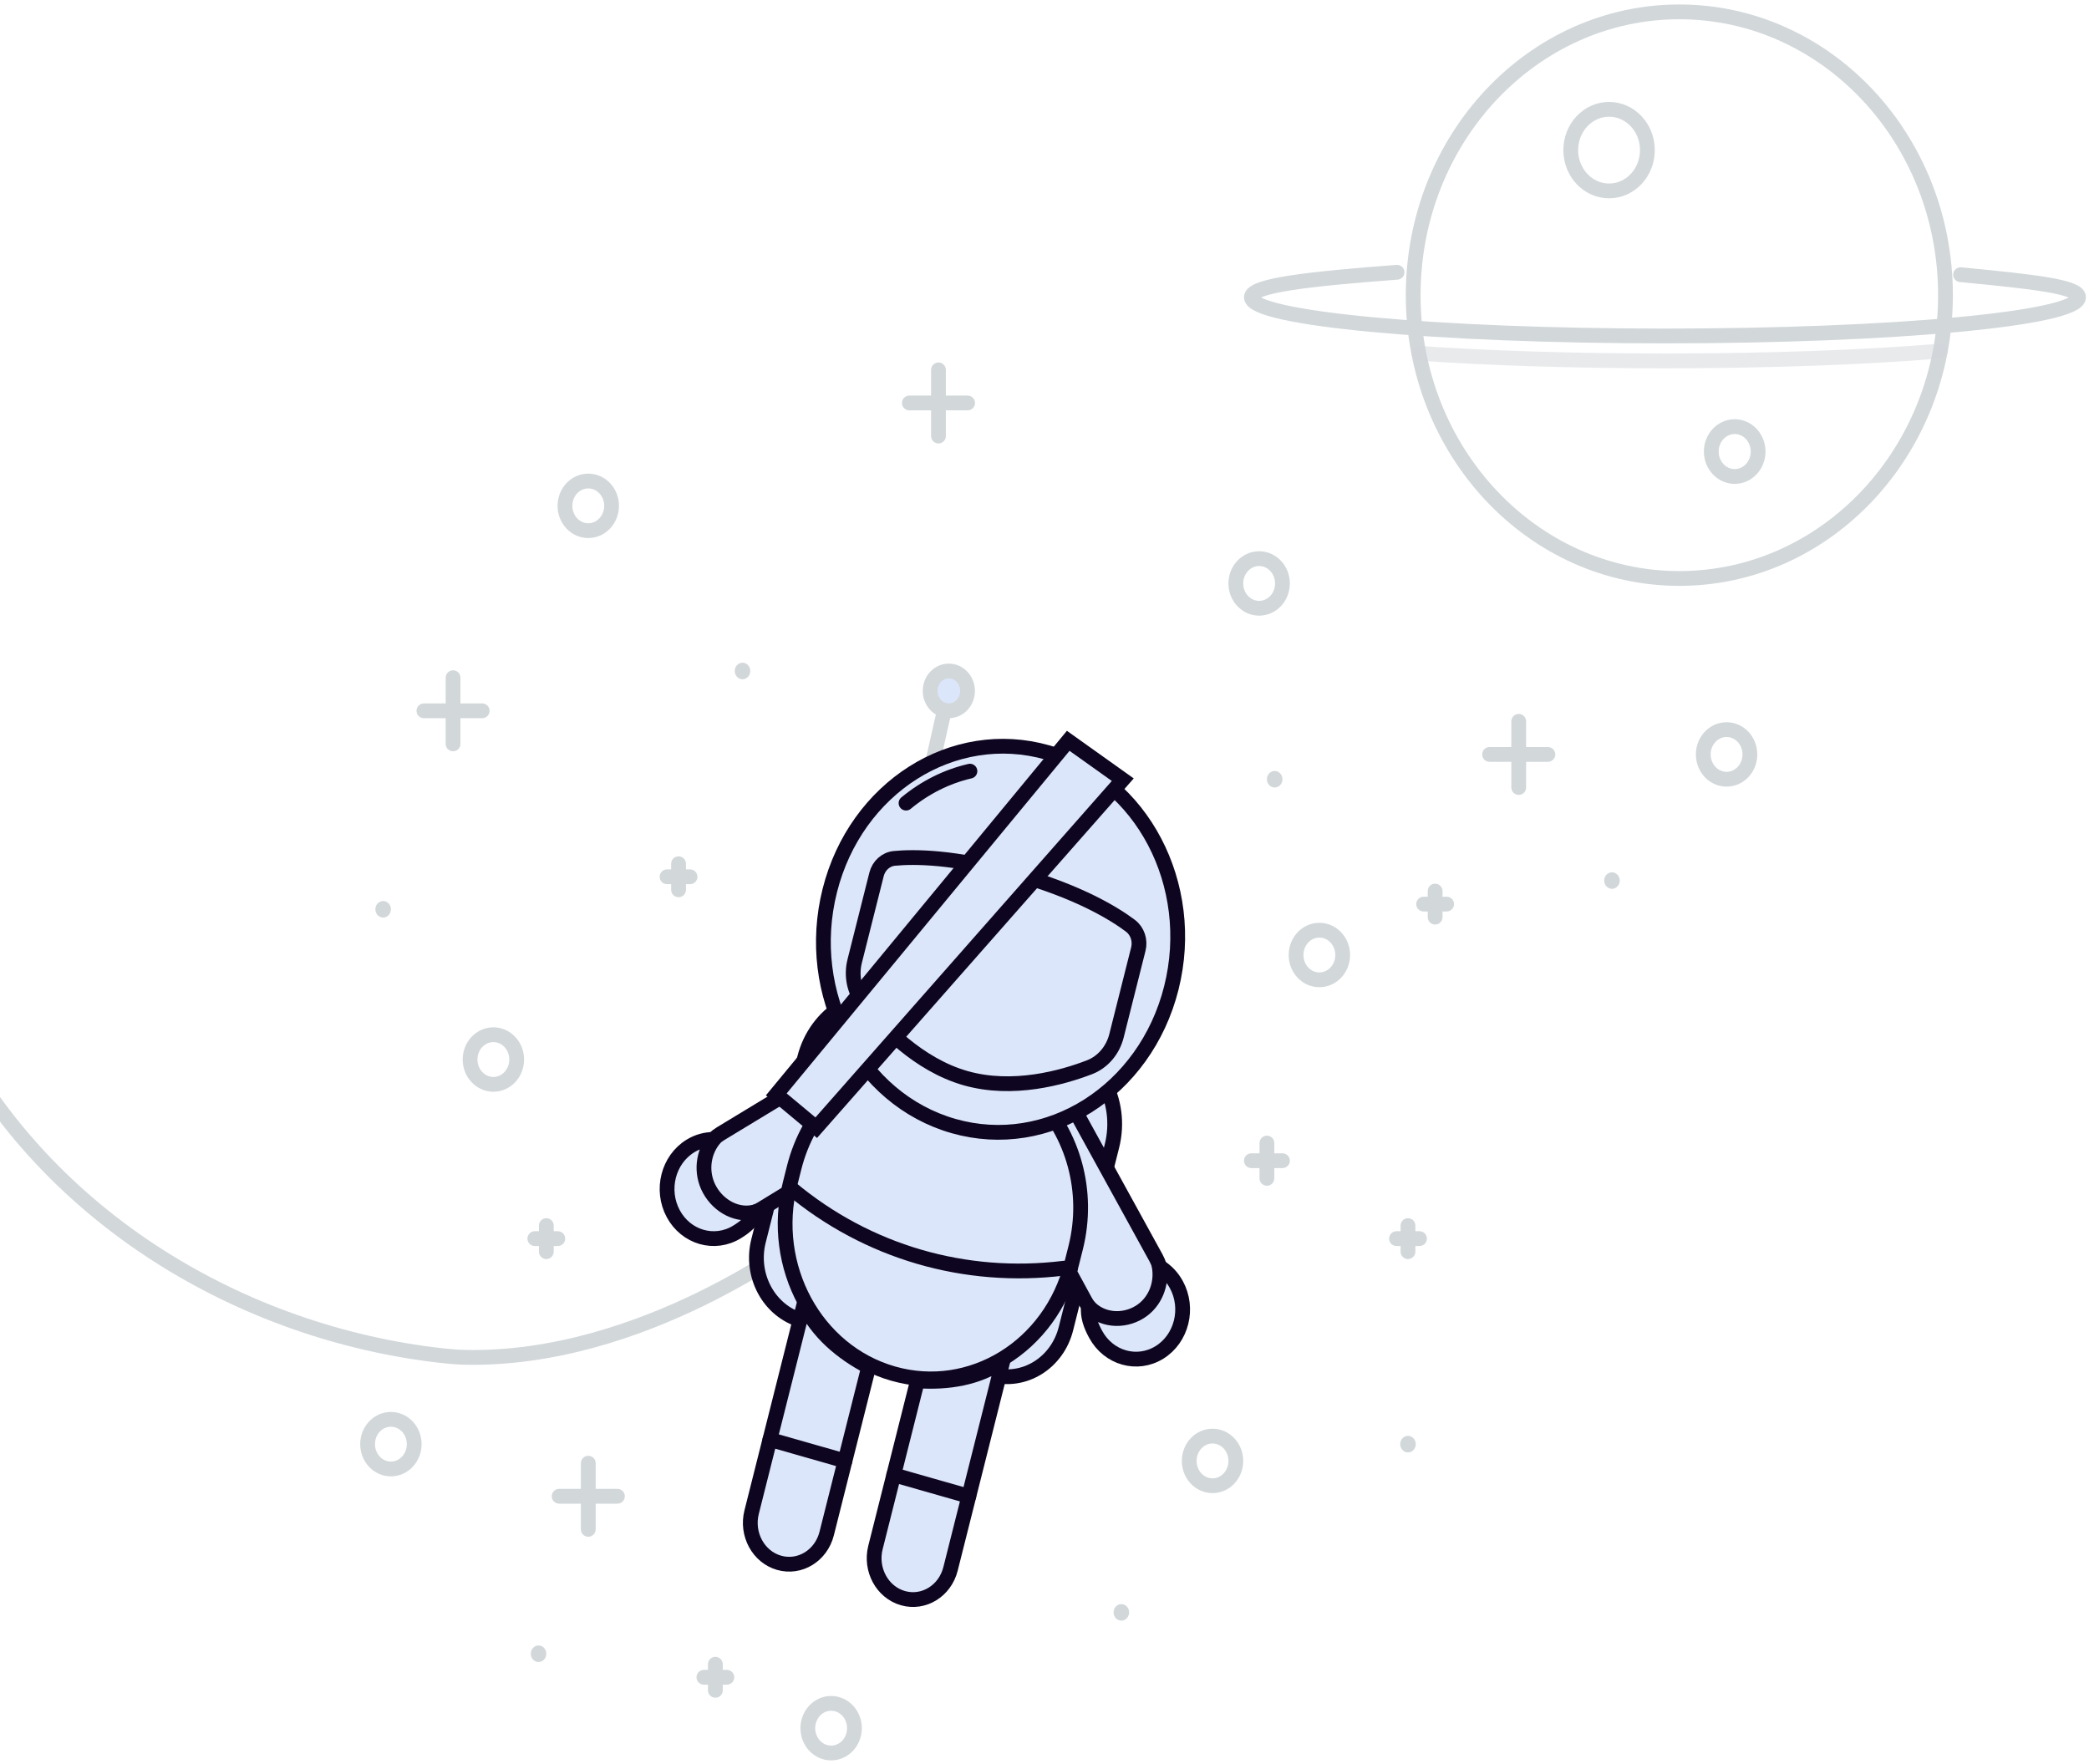 <svg width="424" height="358" viewBox="0 0 424 358" fill="none" xmlns="http://www.w3.org/2000/svg">
<path d="M340.851 117.408C370.685 117.408 394.87 91.664 394.87 59.909C394.87 28.153 370.685 2.409 340.851 2.409C311.017 2.409 286.832 28.153 286.832 59.909C286.832 91.664 311.017 117.408 340.851 117.408Z" stroke="#D2D7DA" stroke-width="3" stroke-miterlimit="10"/>
<path d="M326.59 38.749C330.886 38.749 334.369 35.042 334.369 30.469C334.369 25.896 330.886 22.189 326.59 22.189C322.294 22.189 318.811 25.896 318.811 30.469C318.811 35.042 322.294 38.749 326.59 38.749Z" stroke="#D2D7DA" stroke-width="3" stroke-miterlimit="10"/>
<path d="M352.087 96.708C354.712 96.708 356.841 94.442 356.841 91.648C356.841 88.854 354.712 86.588 352.087 86.588C349.462 86.588 347.334 88.854 347.334 91.648C347.334 94.442 349.462 96.708 352.087 96.708Z" stroke="#D2D7DA" stroke-width="3" stroke-miterlimit="10"/>
<path d="M283.554 55.259C265.464 56.629 253.988 57.932 253.988 60.33C253.988 64.67 291.572 68.188 337.934 68.188C384.296 68.188 421.879 64.67 421.879 60.33C421.879 58.19 412.748 57.171 397.935 55.754" stroke="#D2D7DA" stroke-width="3" stroke-miterlimit="10" stroke-linecap="round"/>
<path opacity="0.5" d="M287.971 71.706C301.931 72.675 319.217 73.249 337.934 73.249C359.395 73.249 378.976 72.495 393.818 71.254" stroke="#D2D7DA" stroke-width="3" stroke-miterlimit="10" stroke-linecap="round"/>
<path d="M308.252 146.404V159.835" stroke="#D2D7DA" stroke-width="3" stroke-miterlimit="10" stroke-linecap="round"/>
<path d="M302.337 153.119H314.166" stroke="#D2D7DA" stroke-width="3" stroke-miterlimit="10" stroke-linecap="round"/>
<path d="M91.957 137.548V150.979" stroke="#D2D7DA" stroke-width="3" stroke-miterlimit="10" stroke-linecap="round"/>
<path d="M86.042 144.264H97.871" stroke="#D2D7DA" stroke-width="3" stroke-miterlimit="10" stroke-linecap="round"/>
<path d="M190.48 75.073V88.503" stroke="#D2D7DA" stroke-width="3" stroke-miterlimit="10" stroke-linecap="round"/>
<path d="M184.565 81.788H196.395" stroke="#D2D7DA" stroke-width="3" stroke-miterlimit="10" stroke-linecap="round"/>
<path d="M119.399 296.97V310.4" stroke="#D2D7DA" stroke-width="3" stroke-miterlimit="10" stroke-linecap="round"/>
<path d="M125.314 303.685H113.484" stroke="#D2D7DA" stroke-width="3" stroke-miterlimit="10" stroke-linecap="round"/>
<path d="M257.143 231.996V239.159" stroke="#D2D7DA" stroke-width="3" stroke-miterlimit="10" stroke-linecap="round"/>
<path d="M253.988 235.577H260.297" stroke="#D2D7DA" stroke-width="3" stroke-miterlimit="10" stroke-linecap="round"/>
<path d="M291.285 180.851V186.145" stroke="#D2D7DA" stroke-width="3" stroke-miterlimit="10" stroke-linecap="round"/>
<path d="M288.953 183.498H293.616" stroke="#D2D7DA" stroke-width="3" stroke-miterlimit="10" stroke-linecap="round"/>
<path d="M137.723 175.306V180.6" stroke="#D2D7DA" stroke-width="3" stroke-miterlimit="10" stroke-linecap="round"/>
<path d="M135.392 177.953H140.055" stroke="#D2D7DA" stroke-width="3" stroke-miterlimit="10" stroke-linecap="round"/>
<path d="M145.199 337.775V343.069" stroke="#D2D7DA" stroke-width="3" stroke-miterlimit="10" stroke-linecap="round"/>
<path d="M147.53 340.422H142.867" stroke="#D2D7DA" stroke-width="3" stroke-miterlimit="10" stroke-linecap="round"/>
<path d="M110.884 248.746V254.04" stroke="#D2D7DA" stroke-width="3" stroke-miterlimit="10" stroke-linecap="round"/>
<path d="M113.215 251.392H108.552" stroke="#D2D7DA" stroke-width="3" stroke-miterlimit="10" stroke-linecap="round"/>
<path d="M285.776 248.746V254.04" stroke="#D2D7DA" stroke-width="3" stroke-miterlimit="10" stroke-linecap="round"/>
<path d="M288.108 251.392H283.445" stroke="#D2D7DA" stroke-width="3" stroke-miterlimit="10" stroke-linecap="round"/>
<path d="M350.441 158.156C353.054 158.156 355.173 155.901 355.173 153.119C355.173 150.338 353.054 148.083 350.441 148.083C347.828 148.083 345.71 150.338 345.71 153.119C345.71 155.901 347.828 158.156 350.441 158.156Z" stroke="#D2D7DA" stroke-width="3" stroke-miterlimit="10" stroke-linecap="round"/>
<path d="M267.789 198.867C270.402 198.867 272.521 196.612 272.521 193.831C272.521 191.049 270.402 188.794 267.789 188.794C265.176 188.794 263.058 191.049 263.058 193.831C263.058 196.612 265.176 198.867 267.789 198.867Z" stroke="#D2D7DA" stroke-width="3" stroke-miterlimit="10" stroke-linecap="round"/>
<path d="M100.14 220.08C102.753 220.08 104.872 217.825 104.872 215.044C104.872 212.262 102.753 210.007 100.14 210.007C97.527 210.007 95.409 212.262 95.409 215.044C95.409 217.825 97.527 220.08 100.14 220.08Z" stroke="#D2D7DA" stroke-width="3" stroke-miterlimit="10" stroke-linecap="round"/>
<path d="M255.566 123.453C258.179 123.453 260.297 121.199 260.297 118.417C260.297 115.636 258.179 113.381 255.566 113.381C252.953 113.381 250.834 115.636 250.834 118.417C250.834 121.199 252.953 123.453 255.566 123.453Z" stroke="#D2D7DA" stroke-width="3" stroke-miterlimit="10" stroke-linecap="round"/>
<path d="M119.399 107.701C122.012 107.701 124.13 105.446 124.13 102.665C124.13 99.883 122.012 97.629 119.399 97.629C116.786 97.629 114.667 99.883 114.667 102.665C114.667 105.446 116.786 107.701 119.399 107.701Z" stroke="#D2D7DA" stroke-width="3" stroke-miterlimit="10" stroke-linecap="round"/>
<path d="M79.339 298.145C81.952 298.145 84.07 295.89 84.07 293.109C84.07 290.327 81.952 288.073 79.339 288.073C76.726 288.073 74.608 290.327 74.608 293.109C74.608 295.89 76.726 298.145 79.339 298.145Z" stroke="#D2D7DA" stroke-width="3" stroke-miterlimit="10" stroke-linecap="round"/>
<path d="M168.695 355.79C171.308 355.79 173.426 353.536 173.426 350.754C173.426 347.973 171.308 345.718 168.695 345.718C166.082 345.718 163.964 347.973 163.964 350.754C163.964 353.536 166.082 355.79 168.695 355.79Z" stroke="#D2D7DA" stroke-width="3" stroke-miterlimit="10" stroke-linecap="round"/>
<path d="M246.103 301.548C248.716 301.548 250.834 299.293 250.834 296.512C250.834 293.73 248.716 291.475 246.103 291.475C243.49 291.475 241.371 293.73 241.371 296.512C241.371 299.293 243.49 301.548 246.103 301.548Z" stroke="#D2D7DA" stroke-width="3" stroke-miterlimit="10" stroke-linecap="round"/>
<path d="M327.178 180.4C328.049 180.4 328.755 179.649 328.755 178.721C328.755 177.794 328.049 177.042 327.178 177.042C326.307 177.042 325.601 177.794 325.601 178.721C325.601 179.649 326.307 180.4 327.178 180.4Z" fill="#D2D7DA"/>
<path d="M150.708 137.864C151.579 137.864 152.285 137.113 152.285 136.185C152.285 135.258 151.579 134.506 150.708 134.506C149.836 134.506 149.13 135.258 149.13 136.185C149.13 137.113 149.836 137.864 150.708 137.864Z" fill="#D2D7DA"/>
<path d="M258.72 159.835C259.591 159.835 260.298 159.084 260.298 158.156C260.298 157.229 259.591 156.477 258.72 156.477C257.849 156.477 257.143 157.229 257.143 158.156C257.143 159.084 257.849 159.835 258.72 159.835Z" fill="#D2D7DA"/>
<path d="M109.306 337.324C110.177 337.324 110.884 336.572 110.884 335.645C110.884 334.718 110.177 333.966 109.306 333.966C108.435 333.966 107.729 334.718 107.729 335.645C107.729 336.572 108.435 337.324 109.306 337.324Z" fill="#D2D7DA"/>
<path d="M227.596 328.93C228.468 328.93 229.174 328.178 229.174 327.251C229.174 326.324 228.468 325.572 227.596 325.572C226.725 325.572 226.019 326.324 226.019 327.251C226.019 328.178 226.725 328.93 227.596 328.93Z" fill="#D2D7DA"/>
<path d="M77.762 186.231C78.633 186.231 79.34 185.479 79.34 184.552C79.34 183.624 78.633 182.873 77.762 182.873C76.891 182.873 76.185 183.624 76.185 184.552C76.185 185.479 76.891 186.231 77.762 186.231Z" fill="#D2D7DA"/>
<path d="M285.776 294.788C286.647 294.788 287.353 294.036 287.353 293.109C287.353 292.182 286.647 291.43 285.776 291.43C284.905 291.43 284.199 292.182 284.199 293.109C284.199 294.036 284.905 294.788 285.776 294.788Z" fill="#D2D7DA"/>
<path d="M162.919 251.28C162.919 251.28 130.475 276.298 94.291 275.485C92.935 275.455 91.361 275.332 89.626 275.138C49.143 270.592 9.725 247.295 -9.935 209.354C-10.476 208.311 -11.002 207.264 -11.514 206.21C-22.459 183.72 -33.684 153.399 -30.599 130.959" stroke="#D2D7DA" stroke-width="3" stroke-miterlimit="10" stroke-linecap="round" stroke-linejoin="round"/>
<path d="M201.208 278.97L162.696 267.979C156.099 266.097 152.186 258.879 153.954 251.858L163.292 214.785C165.606 205.599 174.477 200.148 183.107 202.611L214.255 211.5C222.885 213.963 228.005 223.406 225.691 232.592L216.353 269.665C214.585 276.686 207.804 280.852 201.208 278.97Z" fill="#DCE6FA" stroke="#0E0620" stroke-width="3" stroke-miterlimit="10" stroke-linecap="round" stroke-linejoin="round"/>
<path d="M192.421 140.863L175.695 215.044" stroke="#D2D7DA" stroke-width="3" stroke-miterlimit="10" stroke-linecap="round" stroke-linejoin="round"/>
<path d="M192.581 144.262C194.676 144.262 196.374 142.454 196.374 140.224C196.374 137.994 194.676 136.187 192.581 136.187C190.486 136.187 188.788 137.994 188.788 140.224C188.788 142.454 190.486 144.262 192.581 144.262Z" fill="#DCE6FA" stroke="#D2D7DA" stroke-width="3" stroke-miterlimit="10" stroke-linecap="round" stroke-linejoin="round"/>
<path d="M214.577 220.925C215.381 221.597 217.498 224.127 218.042 225.126L234.627 255.294C236.921 259.505 235.573 264.898 231.617 267.34C227.661 269.782 222.594 268.347 220.3 264.136L216.966 258.017" fill="#DCE6FA"/>
<path d="M214.577 220.925C215.381 221.597 217.498 224.127 218.042 225.126L234.627 255.294C236.921 259.505 235.573 264.898 231.617 267.34C227.661 269.782 222.594 268.347 220.3 264.136L216.966 258.017" stroke="#0E0620" stroke-width="3" stroke-miterlimit="10" stroke-linecap="round" stroke-linejoin="round"/>
<path d="M231.313 266.295C234.428 264.371 235.913 260.617 235.287 257.053C236.681 257.903 237.895 259.136 238.76 260.721C241.384 265.532 239.848 271.697 235.328 274.491C230.809 277.284 225.017 275.649 222.393 270.838C221.349 268.925 220.716 267.154 220.915 265.109C223.497 267.992 227.937 268.383 231.313 266.295Z" fill="#DCE6FA" stroke="#0E0620" stroke-width="3" stroke-miterlimit="10" stroke-linecap="round" stroke-linejoin="round"/>
<path d="M179.274 211.185C178.261 211.338 175.758 212.215 174.816 212.791L146.277 230.081C142.312 232.506 140.944 237.894 143.222 242.114C145.501 246.335 150.562 247.791 154.527 245.366L160.289 241.842" fill="#DCE6FA"/>
<path d="M179.274 211.185C178.261 211.338 175.758 212.215 174.816 212.791L146.277 230.081C142.312 232.506 140.944 237.894 143.222 242.114C145.501 246.335 150.562 247.791 154.527 245.366L160.289 241.842" stroke="#0E0620" stroke-width="3" stroke-miterlimit="10" stroke-linecap="round" stroke-linejoin="round"/>
<path d="M143.977 241.372C142.185 238.047 142.663 234.006 144.88 231.253C143.273 231.247 141.643 231.669 140.149 232.581C135.615 235.349 134.048 241.504 136.648 246.33C139.249 251.156 145.032 252.824 149.565 250.056C151.368 248.955 152.748 247.758 153.537 245.883C149.948 247.002 145.92 244.977 143.977 241.372Z" fill="#DCE6FA" stroke="#0E0620" stroke-width="3" stroke-miterlimit="10" stroke-linecap="round" stroke-linejoin="round"/>
<path d="M210.244 222.412C205.515 223.212 200.576 223 195.678 221.602C190.78 220.205 186.405 217.758 182.686 214.547C172.568 217.211 164.081 225.497 161.19 236.974L160.372 240.219C156.14 257.018 165.499 274.286 181.274 278.788C197.05 283.29 213.268 273.321 217.5 256.521L218.317 253.277C221.208 241.799 217.753 230.106 210.244 222.412Z" fill="#DCE6FA" stroke="#0E0620" stroke-width="3" stroke-miterlimit="10" stroke-linecap="round" stroke-linejoin="round"/>
<path d="M160.458 241.111C176.107 254.185 195.953 259.848 215.856 257.403L217.296 257.331" fill="#DCE6FA"/>
<path d="M160.458 241.111C176.107 254.185 195.953 259.848 215.856 257.403L217.296 257.331" stroke="#0E0620" stroke-width="3" stroke-miterlimit="10" stroke-linecap="round" stroke-linejoin="round"/>
<path d="M186.209 280.265L177.692 314.082C176.564 318.559 179.06 323.162 183.267 324.363C187.474 325.564 191.798 322.907 192.926 318.429L203.54 276.291C198.403 279.728 192.498 280.678 186.209 280.265Z" fill="#DCE6FA" stroke="#0E0620" stroke-width="3" stroke-miterlimit="10" stroke-linecap="round" stroke-linejoin="round"/>
<path d="M181.405 299.338L196.64 303.685" stroke="#0E0620" stroke-width="3" stroke-miterlimit="10" stroke-linecap="round" stroke-linejoin="round"/>
<path d="M176.307 277.44L167.79 311.256C166.662 315.733 162.337 318.39 158.131 317.19C153.924 315.989 151.428 311.386 152.556 306.909L163.169 264.77C166.001 270.481 170.667 274.448 176.307 277.44Z" fill="#DCE6FA" stroke="#0E0620" stroke-width="3" stroke-miterlimit="10" stroke-linecap="round" stroke-linejoin="round"/>
<path d="M156.27 292.164L171.503 296.512" stroke="#0E0620" stroke-width="3" stroke-miterlimit="10" stroke-linecap="round" stroke-linejoin="round"/>
<path d="M237.739 200.531C243.013 179.598 231.771 158.199 212.63 152.735C193.489 147.272 173.697 159.814 168.423 180.747C163.15 201.681 174.392 223.08 193.533 228.543C212.674 234.006 232.466 221.465 237.739 200.531Z" fill="#DCE6FA" stroke="#0E0620" stroke-width="3" stroke-miterlimit="10" stroke-linecap="round" stroke-linejoin="round"/>
<path d="M196.866 156.514C192.149 157.603 187.715 159.837 183.896 163.003Z" fill="#DCE6FA"/>
<path d="M196.866 156.514C192.149 157.603 187.715 159.837 183.896 163.003" stroke="#0E0620" stroke-width="3" stroke-miterlimit="10" stroke-linecap="round" stroke-linejoin="round"/>
<path d="M226.61 210.237C225.868 213.183 223.832 215.571 221.138 216.609C215.586 218.747 205.549 221.559 195.969 218.825C186.389 216.091 179.021 208.313 175.217 203.504C173.372 201.17 172.732 198.019 173.474 195.073L177.909 177.468C178.358 175.682 179.801 174.385 181.531 174.219C185.55 173.833 193.756 173.834 206.393 177.441C219.03 181.048 226.136 185.415 229.434 187.889C230.855 188.955 231.494 190.846 231.044 192.632L226.61 210.237Z" fill="#DCE6FA" stroke="#0E0620" stroke-width="3" stroke-miterlimit="10" stroke-linecap="round" stroke-linejoin="round"/>
<path d="M165.669 228.879L227.887 158.248L216.814 150.358L157.56 222.121L165.669 228.879Z" fill="#DCE6FA" stroke="#0E0620" stroke-width="3" stroke-miterlimit="10"/>
</svg>
